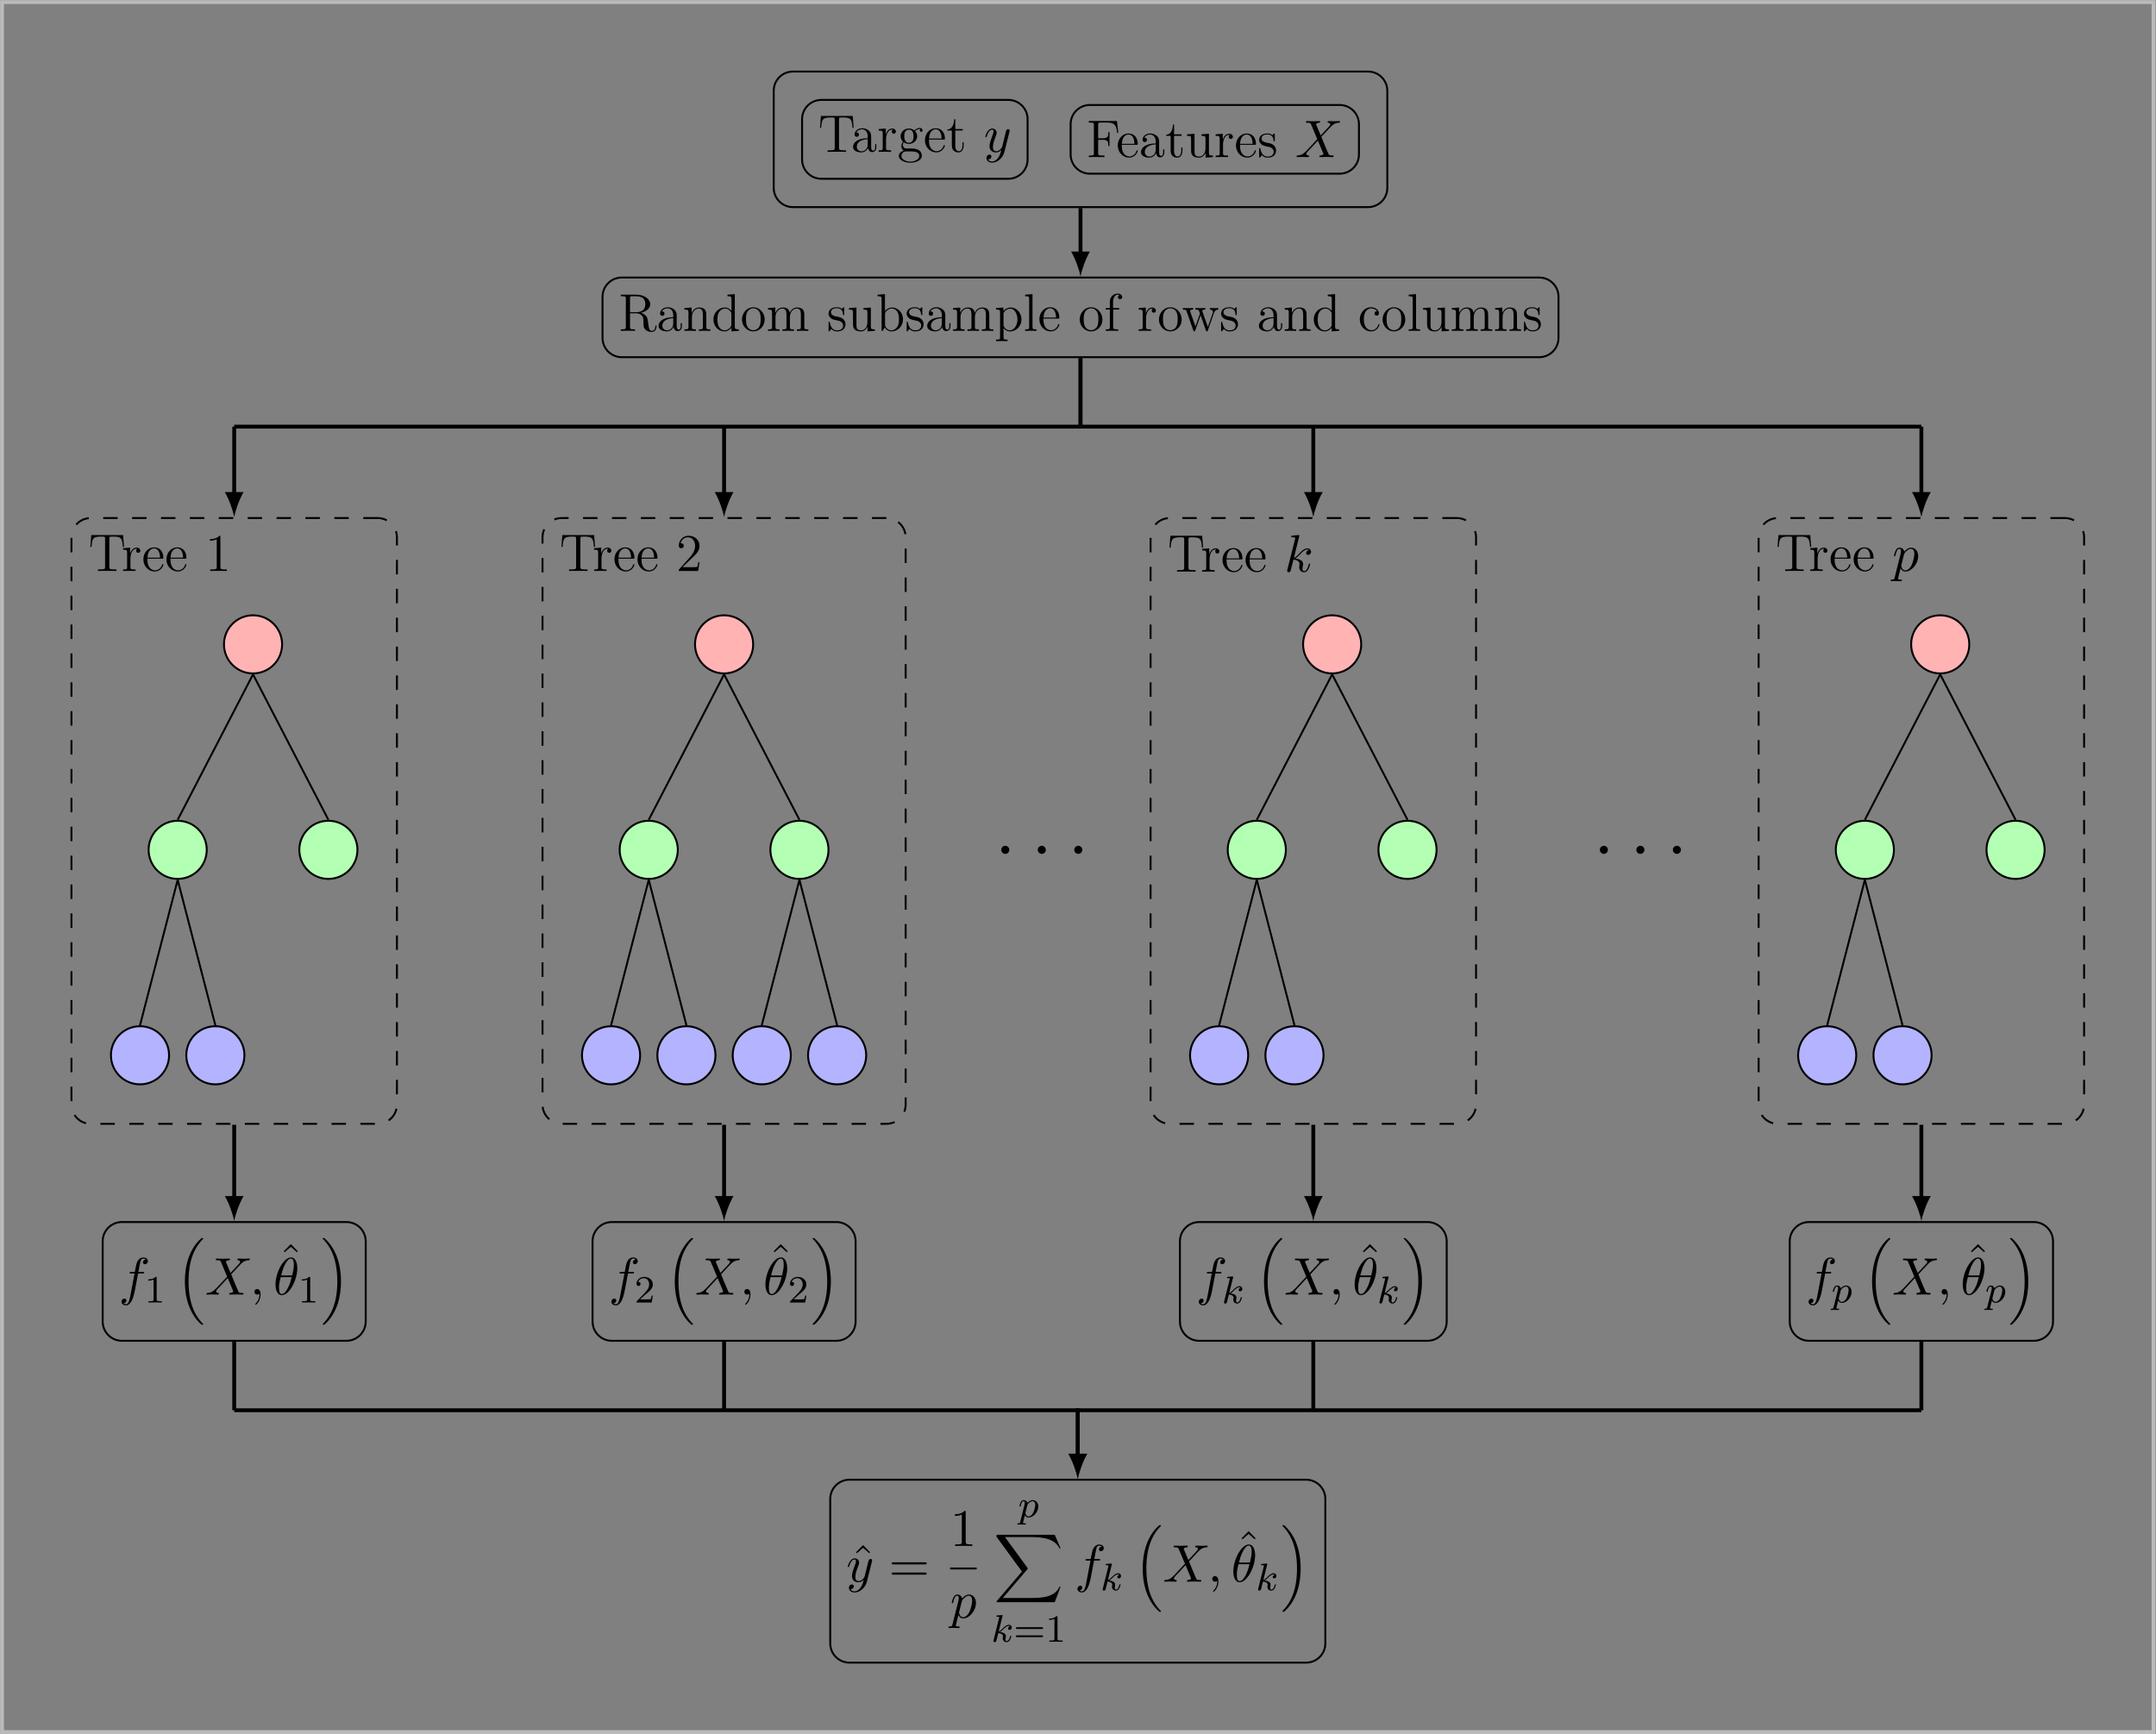 <?xml version='1.0' encoding='UTF-8'?>
<!-- This file was generated by dvisvgm 2.13.3 -->
<svg version='1.1' xmlns='http://www.w3.org/2000/svg' xmlns:xlink='http://www.w3.org/1999/xlink' width='445.972pt' height='358.801pt' viewBox='-72 -72 445.972 358.801'>
<rect x="-72" y="-72" width="445.972" height="358.801" fill="#808080" stroke="none"/>
<defs>
<path id='g0-58' d='M2.2-.574C2.2-.921 1.913-1.16 1.626-1.16C1.279-1.16 1.04-.873 1.04-.586C1.04-.239 1.327 0 1.614 0C1.961 0 2.2-.287 2.2-.574Z'/>
<path id='g5-49' d='M2.503-5.077C2.503-5.292 2.487-5.3 2.271-5.3C1.945-4.981 1.522-4.79 .765-4.79V-4.527C.98-4.527 1.411-4.527 1.873-4.742V-.654C1.873-.359 1.849-.263 1.092-.263H.813V0C1.14-.024 1.825-.024 2.184-.024S3.236-.024 3.563 0V-.263H3.284C2.527-.263 2.503-.359 2.503-.654V-5.077Z'/>
<path id='g5-50' d='M2.248-1.626C2.375-1.745 2.71-2.008 2.837-2.12C3.332-2.574 3.802-3.013 3.802-3.738C3.802-4.686 3.005-5.3 2.008-5.3C1.052-5.3 .422-4.575 .422-3.866C.422-3.475 .733-3.419 .845-3.419C1.012-3.419 1.259-3.539 1.259-3.842C1.259-4.256 .861-4.256 .765-4.256C.996-4.838 1.53-5.037 1.921-5.037C2.662-5.037 3.045-4.407 3.045-3.738C3.045-2.909 2.463-2.303 1.522-1.339L.518-.303C.422-.215 .422-.199 .422 0H3.571L3.802-1.427H3.555C3.531-1.267 3.467-.869 3.371-.717C3.324-.654 2.718-.654 2.59-.654H1.172L2.248-1.626Z'/>
<path id='g5-61' d='M5.826-2.654C5.946-2.654 6.105-2.654 6.105-2.837S5.914-3.021 5.794-3.021H.781C.662-3.021 .47-3.021 .47-2.837S.63-2.654 .749-2.654H5.826ZM5.794-.964C5.914-.964 6.105-.964 6.105-1.148S5.946-1.331 5.826-1.331H.749C.63-1.331 .47-1.331 .47-1.148S.662-.964 .781-.964H5.794Z'/>
<path id='g4-18' d='M4.964-5.455C4.964-6.175 4.767-7.691 3.655-7.691C2.138-7.691 .458-4.615 .458-2.116C.458-1.091 .775 .12 1.767 .12C3.305 .12 4.964-3.011 4.964-5.455ZM1.615-3.96C1.8-4.658 2.018-5.531 2.455-6.305C2.749-6.84 3.153-7.451 3.644-7.451C4.178-7.451 4.244-6.753 4.244-6.131C4.244-5.596 4.156-5.04 3.895-3.96H1.615ZM3.796-3.611C3.676-3.109 3.447-2.182 3.033-1.396C2.651-.655 2.236-.12 1.767-.12C1.407-.12 1.178-.436 1.178-1.451C1.178-1.909 1.244-2.542 1.527-3.611H3.796Z'/>
<path id='g4-59' d='M2.215-.011C2.215-.731 1.942-1.156 1.516-1.156C1.156-1.156 .938-.884 .938-.578C.938-.284 1.156 0 1.516 0C1.647 0 1.789-.044 1.898-.142C1.931-.164 1.942-.175 1.953-.175S1.975-.164 1.975-.011C1.975 .796 1.593 1.451 1.233 1.811C1.113 1.931 1.113 1.953 1.113 1.985C1.113 2.062 1.167 2.105 1.222 2.105C1.342 2.105 2.215 1.265 2.215-.011Z'/>
<path id='g4-88' d='M5.291-4.484L4.375-6.655C4.342-6.742 4.32-6.785 4.32-6.796C4.32-6.862 4.505-7.069 4.964-7.113C5.073-7.124 5.182-7.135 5.182-7.32C5.182-7.451 5.051-7.451 5.018-7.451C4.571-7.451 4.102-7.418 3.644-7.418C3.371-7.418 2.695-7.451 2.422-7.451C2.356-7.451 2.225-7.451 2.225-7.233C2.225-7.113 2.335-7.113 2.476-7.113C3.131-7.113 3.196-7.004 3.295-6.764L4.582-3.72L2.28-1.244L2.138-1.124C1.604-.545 1.091-.371 .535-.338C.393-.327 .295-.327 .295-.12C.295-.109 .295 0 .436 0C.764 0 1.124-.033 1.462-.033C1.865-.033 2.291 0 2.684 0C2.749 0 2.88 0 2.88-.218C2.88-.327 2.771-.338 2.749-.338C2.651-.349 2.313-.371 2.313-.676C2.313-.851 2.476-1.025 2.607-1.167L3.72-2.345L4.702-3.415L5.804-.807C5.847-.687 5.858-.676 5.858-.655C5.858-.567 5.651-.382 5.225-.338C5.105-.327 5.007-.316 5.007-.131C5.007 0 5.127 0 5.171 0C5.476 0 6.24-.033 6.545-.033C6.818-.033 7.484 0 7.756 0C7.833 0 7.964 0 7.964-.207C7.964-.338 7.855-.338 7.767-.338C7.036-.349 7.015-.382 6.829-.818C6.404-1.833 5.673-3.535 5.422-4.189C6.164-4.953 7.309-6.251 7.658-6.556C7.975-6.818 8.389-7.08 9.044-7.113C9.185-7.124 9.284-7.124 9.284-7.331C9.284-7.342 9.284-7.451 9.142-7.451C8.815-7.451 8.455-7.418 8.116-7.418C7.713-7.418 7.298-7.451 6.905-7.451C6.84-7.451 6.698-7.451 6.698-7.233C6.698-7.156 6.753-7.124 6.829-7.113C6.927-7.102 7.265-7.08 7.265-6.775C7.265-6.622 7.145-6.48 7.058-6.382L5.291-4.484Z'/>
<path id='g4-102' d='M4.004-4.364H4.942C5.16-4.364 5.269-4.364 5.269-4.582C5.269-4.702 5.16-4.702 4.975-4.702H4.069L4.298-5.945C4.342-6.175 4.495-6.949 4.56-7.08C4.658-7.287 4.844-7.451 5.073-7.451C5.116-7.451 5.4-7.451 5.607-7.255C5.127-7.211 5.018-6.829 5.018-6.665C5.018-6.415 5.215-6.284 5.422-6.284C5.705-6.284 6.022-6.524 6.022-6.938C6.022-7.44 5.52-7.691 5.073-7.691C4.702-7.691 4.015-7.495 3.687-6.415C3.622-6.185 3.589-6.076 3.327-4.702H2.575C2.367-4.702 2.247-4.702 2.247-4.495C2.247-4.364 2.345-4.364 2.553-4.364H3.273L2.455-.055C2.258 1.004 2.073 1.996 1.505 1.996C1.462 1.996 1.189 1.996 .982 1.8C1.484 1.767 1.582 1.375 1.582 1.211C1.582 .96 1.385 .829 1.178 .829C.895 .829 .578 1.069 .578 1.484C.578 1.975 1.058 2.236 1.505 2.236C2.105 2.236 2.542 1.593 2.738 1.178C3.087 .491 3.338-.829 3.349-.905L4.004-4.364Z'/>
<path id='g4-107' d='M3.131-7.451C3.131-7.462 3.131-7.571 2.989-7.571C2.738-7.571 1.942-7.484 1.658-7.462C1.571-7.451 1.451-7.44 1.451-7.244C1.451-7.113 1.549-7.113 1.713-7.113C2.236-7.113 2.258-7.036 2.258-6.927L2.225-6.709L.644-.425C.6-.273 .6-.251 .6-.185C.6 .065 .818 .12 .916 .12C1.058 .12 1.222 .022 1.287-.109C1.342-.207 1.833-2.225 1.898-2.498C2.269-2.465 3.164-2.291 3.164-1.571C3.164-1.495 3.164-1.451 3.131-1.342C3.109-1.211 3.087-1.08 3.087-.96C3.087-.316 3.524 .12 4.091 .12C4.418 .12 4.713-.055 4.953-.458C5.225-.938 5.345-1.538 5.345-1.56C5.345-1.669 5.247-1.669 5.215-1.669C5.105-1.669 5.095-1.625 5.062-1.473C4.844-.676 4.593-.12 4.113-.12C3.905-.12 3.764-.24 3.764-.633C3.764-.818 3.807-1.069 3.851-1.244C3.895-1.429 3.895-1.473 3.895-1.582C3.895-2.291 3.207-2.607 2.28-2.727C2.618-2.924 2.967-3.273 3.218-3.535C3.742-4.113 4.244-4.582 4.778-4.582C4.844-4.582 4.855-4.582 4.876-4.571C5.007-4.549 5.018-4.549 5.105-4.484C5.127-4.473 5.127-4.462 5.149-4.44C4.625-4.407 4.527-3.982 4.527-3.851C4.527-3.676 4.647-3.469 4.942-3.469C5.225-3.469 5.542-3.709 5.542-4.135C5.542-4.462 5.291-4.822 4.8-4.822C4.495-4.822 3.993-4.735 3.207-3.862C2.836-3.447 2.411-3.011 1.996-2.847L3.131-7.451Z'/>
<path id='g4-112' d='M.491 1.331C.404 1.702 .382 1.778-.098 1.778C-.229 1.778-.349 1.778-.349 1.985C-.349 2.073-.295 2.116-.207 2.116C.087 2.116 .404 2.084 .709 2.084C1.069 2.084 1.44 2.116 1.789 2.116C1.844 2.116 1.985 2.116 1.985 1.898C1.985 1.778 1.876 1.778 1.724 1.778C1.178 1.778 1.178 1.702 1.178 1.604C1.178 1.473 1.636-.305 1.713-.578C1.855-.262 2.16 .12 2.716 .12C3.982 .12 5.345-1.473 5.345-3.076C5.345-4.102 4.724-4.822 3.895-4.822C3.349-4.822 2.825-4.429 2.465-4.004C2.356-4.593 1.887-4.822 1.484-4.822C.982-4.822 .775-4.396 .676-4.2C.48-3.829 .338-3.175 .338-3.142C.338-3.033 .447-3.033 .469-3.033C.578-3.033 .589-3.044 .655-3.284C.84-4.058 1.058-4.582 1.451-4.582C1.636-4.582 1.789-4.495 1.789-4.08C1.789-3.829 1.756-3.709 1.713-3.524L.491 1.331ZM2.411-3.404C2.487-3.698 2.782-4.004 2.978-4.167C3.36-4.505 3.676-4.582 3.862-4.582C4.298-4.582 4.56-4.2 4.56-3.556S4.2-1.658 4.004-1.244C3.633-.48 3.109-.12 2.705-.12C1.985-.12 1.844-1.025 1.844-1.091C1.844-1.113 1.844-1.135 1.876-1.265L2.411-3.404Z'/>
<path id='g4-121' d='M5.302-4.156C5.345-4.309 5.345-4.331 5.345-4.407C5.345-4.604 5.193-4.702 5.029-4.702C4.92-4.702 4.745-4.636 4.647-4.473C4.625-4.418 4.538-4.08 4.495-3.884C4.418-3.6 4.342-3.305 4.276-3.011L3.785-1.047C3.742-.884 3.273-.12 2.553-.12C1.996-.12 1.876-.6 1.876-1.004C1.876-1.505 2.062-2.182 2.433-3.142C2.607-3.589 2.651-3.709 2.651-3.927C2.651-4.418 2.302-4.822 1.756-4.822C.72-4.822 .316-3.24 .316-3.142C.316-3.033 .425-3.033 .447-3.033C.556-3.033 .567-3.055 .622-3.229C.916-4.255 1.353-4.582 1.724-4.582C1.811-4.582 1.996-4.582 1.996-4.233C1.996-3.96 1.887-3.676 1.811-3.469C1.375-2.313 1.178-1.691 1.178-1.178C1.178-.207 1.865 .12 2.509 .12C2.935 .12 3.305-.065 3.611-.371C3.469 .196 3.338 .731 2.902 1.309C2.618 1.68 2.204 1.996 1.702 1.996C1.549 1.996 1.058 1.964 .873 1.538C1.047 1.538 1.189 1.538 1.342 1.407C1.451 1.309 1.56 1.167 1.56 .96C1.56 .622 1.265 .578 1.156 .578C.905 .578 .545 .753 .545 1.287C.545 1.833 1.025 2.236 1.702 2.236C2.825 2.236 3.949 1.244 4.255 .011L5.302-4.156Z'/>
<path id='g3-107' d='M2.327-5.292C2.335-5.308 2.359-5.412 2.359-5.42C2.359-5.46 2.327-5.531 2.232-5.531C2.2-5.531 1.953-5.507 1.769-5.491L1.323-5.46C1.148-5.444 1.068-5.436 1.068-5.292C1.068-5.181 1.18-5.181 1.275-5.181C1.658-5.181 1.658-5.133 1.658-5.061C1.658-5.037 1.658-5.021 1.618-4.878L.486-.343C.454-.223 .454-.175 .454-.167C.454-.032 .566 .08 .717 .08C.988 .08 1.052-.175 1.084-.287C1.164-.622 1.371-1.467 1.459-1.801C1.897-1.753 2.431-1.602 2.431-1.148C2.431-1.108 2.431-1.068 2.415-.988C2.391-.885 2.375-.773 2.375-.733C2.375-.263 2.726 .08 3.188 .08C3.523 .08 3.73-.167 3.834-.319C4.025-.614 4.152-1.092 4.152-1.14C4.152-1.219 4.089-1.243 4.033-1.243C3.937-1.243 3.921-1.196 3.889-1.052C3.786-.677 3.579-.143 3.204-.143C2.997-.143 2.949-.319 2.949-.534C2.949-.638 2.957-.733 2.997-.917C3.005-.948 3.037-1.076 3.037-1.164C3.037-1.817 2.216-1.961 1.809-2.016C2.104-2.192 2.375-2.463 2.471-2.566C2.909-2.997 3.268-3.292 3.65-3.292C3.754-3.292 3.85-3.268 3.913-3.188C3.483-3.132 3.483-2.758 3.483-2.75C3.483-2.574 3.618-2.455 3.794-2.455C4.009-2.455 4.248-2.63 4.248-2.957C4.248-3.228 4.057-3.515 3.658-3.515C3.196-3.515 2.782-3.164 2.327-2.71C1.865-2.256 1.666-2.168 1.538-2.112L2.327-5.292Z'/>
<path id='g3-112' d='M.414 .964C.351 1.219 .335 1.283 .016 1.283C-.096 1.283-.191 1.283-.191 1.435C-.191 1.506-.12 1.546-.08 1.546C0 1.546 .032 1.522 .622 1.522C1.196 1.522 1.363 1.546 1.419 1.546C1.451 1.546 1.57 1.546 1.57 1.395C1.57 1.283 1.459 1.283 1.363 1.283C.98 1.283 .98 1.235 .98 1.164C.98 1.108 1.124 .542 1.363-.391C1.467-.207 1.714 .08 2.144 .08C3.124 .08 4.144-1.052 4.144-2.208C4.144-2.997 3.634-3.515 2.997-3.515C2.519-3.515 2.136-3.188 1.905-2.949C1.737-3.515 1.203-3.515 1.124-3.515C.837-3.515 .638-3.332 .51-3.084C.327-2.726 .239-2.319 .239-2.295C.239-2.224 .295-2.192 .359-2.192C.462-2.192 .47-2.224 .526-2.431C.63-2.837 .773-3.292 1.1-3.292C1.299-3.292 1.355-3.108 1.355-2.917C1.355-2.837 1.323-2.646 1.307-2.582L.414 .964ZM1.881-2.455C1.921-2.59 1.921-2.606 2.04-2.75C2.343-3.108 2.686-3.292 2.973-3.292C3.371-3.292 3.523-2.901 3.523-2.542C3.523-2.248 3.347-1.395 3.108-.925C2.901-.494 2.519-.143 2.144-.143C1.602-.143 1.474-.765 1.474-.821C1.474-.837 1.49-.925 1.498-.948L1.881-2.455Z'/>
<path id='g6-49' d='M3.207-6.982C3.207-7.244 3.207-7.265 2.956-7.265C2.28-6.567 1.32-6.567 .971-6.567V-6.229C1.189-6.229 1.833-6.229 2.4-6.513V-.862C2.4-.469 2.367-.338 1.385-.338H1.036V0C1.418-.033 2.367-.033 2.804-.033S4.189-.033 4.571 0V-.338H4.222C3.24-.338 3.207-.458 3.207-.862V-6.982Z'/>
<path id='g6-61' d='M7.495-3.567C7.658-3.567 7.865-3.567 7.865-3.785S7.658-4.004 7.505-4.004H.971C.818-4.004 .611-4.004 .611-3.785S.818-3.567 .982-3.567H7.495ZM7.505-1.451C7.658-1.451 7.865-1.451 7.865-1.669S7.658-1.887 7.495-1.887H.982C.818-1.887 .611-1.887 .611-1.669S.818-1.451 .971-1.451H7.505Z'/>
<path id='g6-94' d='M2.727-7.571L1.265-6.087L1.462-5.891L2.727-7.004L3.982-5.891L4.178-6.087L2.727-7.571Z'/>
<path id='g13-28' d='M5.195-.975V-1.589H4.953V-.975C4.953-.351 4.69-.263 4.537-.263C4.121-.263 4.121-.844 4.121-1.008V-2.926C4.121-3.518 4.121-3.956 3.638-4.384C3.255-4.734 2.762-4.888 2.279-4.888C1.381-4.888 .69-4.296 .69-3.584C.69-3.266 .899-3.112 1.151-3.112C1.414-3.112 1.6-3.299 1.6-3.562C1.6-4.011 1.205-4.011 1.041-4.011C1.293-4.471 1.819-4.668 2.258-4.668C2.762-4.668 3.408-4.252 3.408-3.266V-2.827C1.205-2.795 .373-1.874 .373-1.03C.373-.164 1.381 .11 2.049 .11C2.773 .11 3.266-.329 3.474-.855C3.518-.34 3.858 .055 4.329 .055C4.559 .055 5.195-.099 5.195-.975ZM3.408-1.545C3.408-.471 2.608-.11 2.137-.11C1.6-.11 1.151-.504 1.151-1.03C1.151-2.477 3.014-2.608 3.408-2.63V-1.545Z'/>
<path id='g13-35' d='M5.567-2.367C5.567-3.759 4.537-4.833 3.321-4.833C2.718-4.833 2.203-4.559 1.83-4.099V-7.605L.307-7.485V-7.167C1.052-7.167 1.14-7.09 1.14-6.553V0H1.381L1.775-.712C2.027-.307 2.499 .11 3.2 .11C4.46 .11 5.567-.953 5.567-2.367ZM4.734-2.378C4.734-1.644 4.625-1.184 4.362-.789C4.142-.449 3.704-.11 3.156-.11C2.564-.11 2.181-.493 1.995-.789C1.852-1.019 1.852-1.063 1.852-1.249V-3.507C1.852-3.704 1.852-3.726 1.973-3.901C2.236-4.296 2.718-4.614 3.255-4.614C3.584-4.614 4.734-4.482 4.734-2.378Z'/>
<path id='g13-43' d='M4.449-1.304C4.449-1.403 4.373-1.403 4.34-1.403C4.241-1.403 4.23-1.37 4.197-1.238C3.956-.46 3.364-.132 2.773-.132C2.104-.132 1.216-.712 1.216-2.378C1.216-4.197 2.148-4.647 2.696-4.647C3.112-4.647 3.715-4.482 3.967-4.055C3.836-4.055 3.43-4.055 3.43-3.605C3.43-3.342 3.616-3.156 3.879-3.156C4.132-3.156 4.34-3.31 4.34-3.627C4.34-4.362 3.573-4.888 2.685-4.888C1.403-4.888 .384-3.748 .384-2.367C.384-.964 1.436 .11 2.674 .11C4.121 .11 4.449-1.205 4.449-1.304Z'/>
<path id='g13-47' d='M5.644 0V-.318C4.899-.318 4.811-.395 4.811-.932V-7.605L3.288-7.485V-7.167C4.033-7.167 4.121-7.09 4.121-6.553V-4.132C3.89-4.449 3.419-4.833 2.751-4.833C1.479-4.833 .384-3.759 .384-2.356C.384-.964 1.425 .11 2.63 .11C3.463 .11 3.945-.438 4.099-.647V.11L5.644 0ZM4.099-1.282C4.099-1.085 4.099-1.052 3.945-.811C3.682-.427 3.233-.11 2.685-.11C2.4-.11 1.216-.219 1.216-2.345C1.216-3.134 1.348-3.573 1.589-3.934C1.808-4.274 2.247-4.614 2.795-4.614C3.474-4.614 3.858-4.121 3.967-3.945C4.099-3.759 4.099-3.737 4.099-3.54V-1.282Z'/>
<path id='g13-50' d='M4.46-1.304C4.46-1.37 4.405-1.414 4.34-1.414C4.252-1.414 4.23-1.359 4.208-1.304C3.923-.384 3.189-.132 2.729-.132S1.162-.438 1.162-2.334V-2.542H4.197C4.438-2.542 4.46-2.542 4.46-2.751C4.46-3.858 3.868-4.888 2.542-4.888C1.293-4.888 .329-3.759 .329-2.4C.329-.953 1.447 .11 2.663 .11C3.967 .11 4.46-1.074 4.46-1.304ZM3.781-2.751H1.173C1.26-4.471 2.225-4.668 2.532-4.668C3.704-4.668 3.77-3.123 3.781-2.751Z'/>
<path id='g13-54' d='M6.542-5.019L6.258-7.463H.449V-7.145H.668C1.458-7.145 1.49-7.036 1.49-6.63V-.833C1.49-.427 1.458-.318 .668-.318H.449V0C.712-.022 1.688-.022 2.016-.022C2.4-.022 3.364-.022 3.682 0V-.318H3.353C2.4-.318 2.378-.449 2.378-.844V-3.573H3.342C4.373-3.573 4.482-3.211 4.482-2.29H4.723V-5.173H4.482C4.482-4.252 4.373-3.89 3.342-3.89H2.378V-6.707C2.378-7.068 2.4-7.145 2.882-7.145H4.252C5.83-7.145 6.148-6.564 6.301-5.019H6.542Z'/>
<path id='g13-55' d='M3.748-6.992C3.748-7.397 3.353-7.715 2.827-7.715C2.06-7.715 1.195-7.123 1.195-6.005V-4.723H.34V-4.405H1.195V-.811C1.195-.318 1.074-.318 .362-.318V0C.668-.022 1.271-.022 1.6-.022C1.896-.022 2.674-.022 2.926 0V-.318H2.707C1.907-.318 1.885-.438 1.885-.833V-4.405H3.123V-4.723H1.863V-6.005C1.863-6.992 2.367-7.496 2.816-7.496C2.904-7.496 3.068-7.474 3.2-7.408C3.156-7.397 2.882-7.299 2.882-6.981C2.882-6.729 3.058-6.553 3.31-6.553C3.573-6.553 3.748-6.729 3.748-6.992Z'/>
<path id='g13-59' d='M5.205-4.449C5.205-4.647 5.052-4.953 4.668-4.953C4.099-4.953 3.671-4.603 3.518-4.438C3.189-4.69 2.805-4.833 2.389-4.833C1.403-4.833 .668-4.088 .668-3.244C.668-2.619 1.052-2.214 1.162-2.115C1.03-1.951 .833-1.633 .833-1.205C.833-.57 1.216-.296 1.304-.241C.8-.099 .296 .296 .296 .866C.296 1.622 1.326 2.247 2.674 2.247C3.978 2.247 5.063 1.666 5.063 .844C5.063 .57 4.986-.077 4.329-.416C3.77-.701 3.222-.701 2.279-.701C1.611-.701 1.534-.701 1.337-.91C1.227-1.019 1.129-1.227 1.129-1.458C1.129-1.644 1.195-1.83 1.304-1.984C1.819-1.644 2.258-1.644 2.378-1.644C3.364-1.644 4.099-2.389 4.099-3.233C4.099-3.529 4.011-3.945 3.66-4.296C4.088-4.734 4.603-4.734 4.658-4.734C4.701-4.734 4.756-4.734 4.8-4.712C4.69-4.668 4.636-4.559 4.636-4.438C4.636-4.285 4.745-4.153 4.921-4.153C5.008-4.153 5.205-4.208 5.205-4.449ZM3.342-3.244C3.342-3.047 3.342-2.597 3.156-2.301C2.948-1.984 2.619-1.874 2.389-1.874C1.425-1.874 1.425-2.981 1.425-3.233C1.425-3.43 1.425-3.879 1.611-4.175C1.819-4.493 2.148-4.603 2.378-4.603C3.342-4.603 3.342-3.496 3.342-3.244ZM4.526 .855C4.526 1.501 3.693 2.016 2.685 2.016C1.633 2.016 .833 1.479 .833 .855C.833 .767 .855 .34 1.271 .055C1.512-.099 1.611-.099 2.378-.099C3.288-.099 4.526-.099 4.526 .855Z'/>
<path id='g13-72' d='M2.718 0V-.318C2.016-.318 1.885-.318 1.885-.811V-7.605L.362-7.485V-7.167C1.107-7.167 1.195-7.09 1.195-6.553V-.811C1.195-.318 1.074-.318 .362-.318V0C.668-.022 1.205-.022 1.534-.022S2.411-.022 2.718 0Z'/>
<path id='g13-75' d='M8.69 0V-.318C8.142-.318 7.868-.318 7.858-.647V-2.663C7.858-3.682 7.858-3.989 7.605-4.34C7.288-4.767 6.773-4.833 6.4-4.833C5.49-4.833 5.03-4.175 4.855-3.748C4.701-4.592 4.11-4.833 3.419-4.833C2.356-4.833 1.94-3.923 1.852-3.704H1.841V-4.833L.351-4.712V-4.395C1.096-4.395 1.184-4.318 1.184-3.781V-.811C1.184-.318 1.063-.318 .351-.318V0C.636-.022 1.227-.022 1.534-.022C1.852-.022 2.444-.022 2.729 0V-.318C2.027-.318 1.896-.318 1.896-.811V-2.849C1.896-4 2.652-4.614 3.332-4.614S4.164-4.055 4.164-3.386V-.811C4.164-.318 4.044-.318 3.332-.318V0C3.616-.022 4.208-.022 4.515-.022C4.833-.022 5.425-.022 5.71 0V-.318C5.008-.318 4.877-.318 4.877-.811V-2.849C4.877-4 5.633-4.614 6.312-4.614S7.145-4.055 7.145-3.386V-.811C7.145-.318 7.025-.318 6.312-.318V0C6.597-.022 7.189-.022 7.496-.022C7.814-.022 8.405-.022 8.69 0Z'/>
<path id='g13-77' d='M5.71 0V-.318C5.162-.318 4.888-.318 4.877-.647V-2.663C4.877-3.682 4.877-3.989 4.625-4.34C4.307-4.767 3.792-4.833 3.419-4.833C2.356-4.833 1.94-3.923 1.852-3.704H1.841V-4.833L.351-4.712V-4.395C1.096-4.395 1.184-4.318 1.184-3.781V-.811C1.184-.318 1.063-.318 .351-.318V0C.636-.022 1.227-.022 1.534-.022C1.852-.022 2.444-.022 2.729 0V-.318C2.027-.318 1.896-.318 1.896-.811V-2.849C1.896-4 2.652-4.614 3.332-4.614S4.164-4.055 4.164-3.386V-.811C4.164-.318 4.044-.318 3.332-.318V0C3.616-.022 4.208-.022 4.515-.022C4.833-.022 5.425-.022 5.71 0Z'/>
<path id='g13-81' d='M5.03-2.345C5.03-3.759 3.956-4.888 2.685-4.888C1.37-4.888 .329-3.726 .329-2.345C.329-.942 1.425 .11 2.674 .11C3.967 .11 5.03-.964 5.03-2.345ZM4.197-2.444C4.197-2.06 4.197-1.381 3.912-.866C3.605-.34 3.101-.132 2.685-.132C2.279-.132 1.786-.307 1.468-.844C1.173-1.337 1.162-1.984 1.162-2.444C1.162-2.86 1.162-3.529 1.501-4.022C1.808-4.493 2.29-4.668 2.674-4.668C3.101-4.668 3.562-4.471 3.858-4.044C4.197-3.54 4.197-2.849 4.197-2.444Z'/>
<path id='g13-82' d='M4.493 0V-.318H4.153C3.189-.318 3.156-.449 3.156-.844V-7.025C3.156-7.277 3.156-7.288 2.937-7.288C2.674-6.992 2.126-6.586 .997-6.586V-6.268C1.249-6.268 1.797-6.268 2.4-6.553V-.844C2.4-.449 2.367-.318 1.403-.318H1.063V0C1.359-.022 2.422-.022 2.784-.022S4.197-.022 4.493 0Z'/>
<path id='g13-84' d='M5.567-2.367C5.567-3.759 4.537-4.833 3.342-4.833C2.378-4.833 1.863-4.142 1.83-4.099V-4.833L.307-4.712V-4.395C1.074-4.395 1.14-4.318 1.14-3.836V1.315C1.14 1.808 1.019 1.808 .307 1.808V2.126C.592 2.104 1.184 2.104 1.49 2.104C1.808 2.104 2.4 2.104 2.685 2.126V1.808C1.984 1.808 1.852 1.808 1.852 1.315V-.592C2.049-.318 2.499 .11 3.2 .11C4.46 .11 5.567-.953 5.567-2.367ZM4.734-2.367C4.734-1.063 3.989-.11 3.145-.11C2.805-.11 2.488-.252 2.268-.46C2.016-.712 1.852-.932 1.852-1.238V-3.496C1.852-3.704 1.852-3.715 1.973-3.89C2.301-4.384 2.838-4.592 3.255-4.592C4.077-4.592 4.734-3.595 4.734-2.367Z'/>
<path id='g13-95' d='M7.858-.953C7.858-1.019 7.858-1.118 7.737-1.118C7.627-1.118 7.627-1.052 7.616-.942C7.562-.285 7.244 .011 6.893 .011C6.389 .011 6.279-.504 6.192-1.085L6.082-1.907C6.005-2.455 5.962-2.805 5.633-3.145C5.512-3.266 5.227-3.562 4.625-3.726C5.71-3.978 6.553-4.668 6.553-5.512C6.553-6.575 5.315-7.485 3.737-7.485H.46V-7.167H.679C1.468-7.167 1.501-7.058 1.501-6.652V-.833C1.501-.427 1.468-.318 .679-.318H.46V0C.712-.022 1.611-.022 1.929-.022S3.156-.022 3.408 0V-.318H3.189C2.4-.318 2.367-.427 2.367-.833V-3.638H3.638C4.066-3.638 4.471-3.518 4.767-3.211C5.14-2.795 5.14-2.564 5.14-1.808C5.14-.942 5.14-.658 5.622-.186C5.786-.022 6.247 .23 6.86 .23C7.715 .23 7.858-.723 7.858-.953ZM5.534-5.512C5.534-4.559 5.019-3.858 3.595-3.858H2.367V-6.729C2.367-6.981 2.367-7.112 2.597-7.156C2.696-7.167 3.025-7.167 3.244-7.167C4.132-7.167 5.534-7.167 5.534-5.512Z'/>
<path id='g13-96' d='M3.868-4.197C3.868-4.526 3.573-4.833 3.101-4.833C2.17-4.833 1.852-3.825 1.786-3.616H1.775V-4.833L.307-4.712V-4.395C1.052-4.395 1.14-4.318 1.14-3.781V-.811C1.14-.318 1.019-.318 .307-.318V0C.614-.022 1.216-.022 1.545-.022C1.841-.022 2.619-.022 2.871 0V-.318H2.652C1.852-.318 1.83-.438 1.83-.833V-2.553C1.83-3.616 2.268-4.614 3.112-4.614C3.2-4.614 3.222-4.614 3.266-4.603C3.178-4.559 3.003-4.493 3.003-4.197C3.003-3.879 3.255-3.759 3.43-3.759C3.649-3.759 3.868-3.901 3.868-4.197Z'/>
<path id='g13-98' d='M3.858-1.392C3.858-1.984 3.496-2.334 3.397-2.433C3.003-2.773 2.707-2.838 1.984-2.97C1.655-3.036 .855-3.189 .855-3.847C.855-4.186 1.085-4.69 2.071-4.69C3.266-4.69 3.332-3.671 3.353-3.332C3.364-3.244 3.441-3.244 3.474-3.244C3.595-3.244 3.595-3.299 3.595-3.496V-4.636C3.595-4.833 3.595-4.888 3.485-4.888C3.397-4.888 3.189-4.647 3.112-4.548C2.773-4.822 2.433-4.888 2.082-4.888C.756-4.888 .362-4.164 .362-3.562C.362-3.441 .362-3.058 .778-2.674C1.129-2.367 1.501-2.29 2.005-2.192C2.608-2.071 2.751-2.038 3.025-1.819C3.222-1.655 3.364-1.414 3.364-1.107C3.364-.636 3.09-.11 2.126-.11C1.403-.11 .877-.526 .636-1.622C.592-1.819 .581-1.841 .581-1.841C.559-1.885 .515-1.885 .482-1.885C.362-1.885 .362-1.83 .362-1.633V-.142C.362 .055 .362 .11 .471 .11C.526 .11 .537 .099 .723-.132C.778-.208 .778-.23 .942-.405C1.359 .11 1.951 .11 2.137 .11C3.288 .11 3.858-.526 3.858-1.392Z'/>
<path id='g13-104' d='M7.353-4.986L7.156-7.43H.581L.384-4.986H.625C.778-6.718 .877-7.112 2.608-7.112C2.805-7.112 3.112-7.112 3.2-7.09C3.419-7.058 3.43-6.926 3.43-6.674V-.844C3.43-.471 3.43-.318 2.356-.318H1.962V0C2.312-.022 3.441-.022 3.868-.022S5.436-.022 5.786 0V-.318H5.392C4.318-.318 4.318-.471 4.318-.844V-6.674C4.318-6.948 4.34-7.047 4.515-7.09C4.603-7.112 4.921-7.112 5.129-7.112C6.86-7.112 6.959-6.718 7.112-4.986H7.353Z'/>
<path id='g13-105' d='M3.573-1.359V-1.984H3.332V-1.381C3.332-.592 3.014-.132 2.586-.132C1.841-.132 1.841-1.151 1.841-1.337V-4.405H3.386V-4.723H1.841V-6.74H1.6C1.589-5.71 1.195-4.658 .197-4.625V-4.405H1.129V-1.359C1.129-.142 1.94 .11 2.521 .11C3.211 .11 3.573-.57 3.573-1.359Z'/>
<path id='g13-107' d='M4.822-1.841H4.581C4.548-1.655 4.46-1.052 4.351-.877C4.274-.778 3.649-.778 3.321-.778H1.293C1.589-1.03 2.258-1.732 2.542-1.995C4.208-3.529 4.822-4.099 4.822-5.184C4.822-6.444 3.825-7.288 2.553-7.288S.537-6.203 .537-5.26C.537-4.701 1.019-4.701 1.052-4.701C1.282-4.701 1.567-4.866 1.567-5.216C1.567-5.523 1.359-5.732 1.052-5.732C.953-5.732 .932-5.732 .899-5.721C1.107-6.466 1.699-6.97 2.411-6.97C3.342-6.97 3.912-6.192 3.912-5.184C3.912-4.252 3.375-3.441 2.751-2.74L.537-.263V0H4.537L4.822-1.841Z'/>
<path id='g13-109' d='M5.71 0V-.318C4.964-.318 4.877-.395 4.877-.932V-4.833L3.332-4.712V-4.395C4.077-4.395 4.164-4.318 4.164-3.781V-1.819C4.164-.888 3.671-.11 2.849-.11C1.951-.11 1.896-.625 1.896-1.205V-4.833L.351-4.712V-4.395C1.184-4.395 1.184-4.362 1.184-3.386V-1.742C1.184-1.063 1.184-.668 1.512-.307C1.775-.022 2.225 .11 2.784 .11C2.97 .11 3.321 .11 3.693-.208C4.011-.46 4.186-.877 4.186-.877V.11L5.71 0Z'/>
<path id='g13-114' d='M7.54-4.405V-4.723C7.266-4.701 7.068-4.701 6.729-4.701L5.797-4.723V-4.405C6.29-4.384 6.422-4.088 6.422-3.879C6.422-3.879 6.422-3.792 6.378-3.682L5.37-.811L4.274-3.912C4.219-4.044 4.219-4.066 4.219-4.099C4.219-4.405 4.625-4.405 4.855-4.405V-4.723C4.548-4.701 4.099-4.701 3.781-4.701L2.795-4.723V-4.405C3.211-4.405 3.353-4.384 3.474-4.241C3.529-4.175 3.66-3.814 3.737-3.595L2.805-.921L1.753-3.901C1.699-4.044 1.699-4.066 1.699-4.11C1.699-4.405 2.126-4.405 2.334-4.405V-4.723C2.06-4.701 1.512-4.701 1.216-4.701L.197-4.723V-4.405C.756-4.405 .866-4.362 .986-4.011L2.367-.088C2.411 .033 2.444 .11 2.564 .11C2.663 .11 2.718 .077 2.773-.099L3.868-3.222L4.964-.099C5.019 .077 5.074 .11 5.173 .11C5.293 .11 5.326 .033 5.37-.088L6.63-3.682C6.871-4.373 7.353-4.395 7.54-4.405Z'/>
<path id='g14-16' d='M5.131 17.415C5.151 17.425 5.24 17.524 5.25 17.524H5.469C5.499 17.524 5.579 17.514 5.579 17.425C5.579 17.385 5.559 17.365 5.539 17.335C5.181 16.976 4.643 16.428 4.025 15.333C2.949 13.42 2.55 10.959 2.55 8.568C2.55 4.144 3.806 1.544 5.549-.219C5.579-.249 5.579-.279 5.579-.299C5.579-.399 5.509-.399 5.39-.399C5.26-.399 5.24-.399 5.151-.319C4.204 .498 3.138 1.883 2.451 3.985C2.022 5.3 1.793 6.904 1.793 8.558C1.793 10.919 2.222 13.589 3.786 15.9C4.055 16.289 4.423 16.697 4.423 16.707C4.523 16.827 4.663 16.986 4.742 17.056L5.131 17.415Z'/>
<path id='g14-17' d='M4.144 8.558C4.144 5.699 3.477 2.66 1.514 .418C1.375 .259 1.006-.13 .767-.339C.697-.399 .677-.399 .548-.399C.448-.399 .359-.399 .359-.299C.359-.259 .399-.219 .418-.199C.757 .149 1.295 .697 1.913 1.793C2.989 3.706 3.387 6.167 3.387 8.558C3.387 12.882 2.192 15.522 .399 17.345C.379 17.365 .359 17.395 .359 17.425C.359 17.524 .448 17.524 .548 17.524C.677 17.524 .697 17.524 .787 17.445C1.733 16.628 2.8 15.243 3.487 13.141C3.925 11.776 4.144 10.162 4.144 8.558Z'/>
<path id='g14-88' d='M12.613 13.948L13.818 10.76H13.569C13.181 11.796 12.125 12.473 10.979 12.772C10.77 12.822 9.793 13.081 7.88 13.081H1.873L6.944 7.133C7.014 7.054 7.034 7.024 7.034 6.974C7.034 6.954 7.034 6.924 6.964 6.824L2.321 .478H7.781C9.116 .478 10.022 .618 10.112 .638C10.65 .717 11.517 .887 12.304 1.385C12.553 1.544 13.23 1.993 13.569 2.8H13.818L12.613 0H.837C.608 0 .598 .01 .568 .07C.558 .1 .558 .289 .558 .399L5.828 7.611L.667 13.659C.568 13.778 .568 13.828 .568 13.838C.568 13.948 .658 13.948 .837 13.948H12.613Z'/>
<use id='g8-58' xlink:href='#g0-58' transform='scale(1.44)'/>
</defs>
<g id='page4'>
<g stroke-miterlimit='10' transform='translate(-19.66,61.308)scale(0.996,-0.996)'>
<g fill='#000' stroke='#000'>
<g stroke-width='0.4'>
<g fill='#ffb3b3'>
<g stroke='#000'>
<g fill='#ffb3b3'>
<g stroke='#000'>
<path d='M 6.036 0.0 C 6.036 3.334 3.334 6.036 0.0 6.036 C -3.334 6.036 -6.036 3.334 -6.036 0.0 C -6.036 -3.334 -3.334 -6.036 0.0 -6.036 C 3.334 -6.036 6.036 -3.334 6.036 0.0 Z M 0.0 0.0'/>
</g>
</g>
<g stroke='none' transform='scale(-1.004,1.004)translate(-19.66,61.308)scale(-1,-1)'>
<g fill='#000'>
<g stroke='none'/>
</g>
</g>
</g>
</g>
<g fill='#b3ffb3'>
<g stroke='#000'>
<g fill='#b3ffb3'>
<g stroke='#000'>
<path d='M -9.613 -42.679 C -9.613 -39.345 -12.315 -36.643 -15.649 -36.643 C -18.983 -36.643 -21.685 -39.345 -21.685 -42.679 C -21.685 -46.013 -18.983 -48.715 -15.649 -48.715 C -12.315 -48.715 -9.613 -46.013 -9.613 -42.679 Z M -15.649 -42.679'/>
</g>
</g>
<g transform='translate(-15.649,-42.679)'>
<g stroke='none' transform='scale(-1.004,1.004)translate(-19.66,61.308)scale(-1,-1)'>
<g fill='#000'>
<g stroke='none'/>
</g>
</g>
</g>
</g>
</g>
<path d='M 0.0 -6.236 L -15.649 -36.443' fill='none'/>
<g fill='#b3b3ff'>
<g stroke='#000'>
<g fill='#b3b3ff'>
<g stroke='#000'>
<path d='M -17.437 -85.358 C -17.437 -82.025 -20.14 -79.322 -23.474 -79.322 C -26.807 -79.322 -29.51 -82.025 -29.51 -85.358 C -29.51 -88.692 -26.807 -91.394 -23.474 -91.394 C -20.14 -91.394 -17.437 -88.692 -17.437 -85.358 Z M -23.474 -85.358'/>
</g>
</g>
<g transform='translate(-23.474,-85.358)'>
<g stroke='none' transform='scale(-1.004,1.004)translate(-19.66,61.308)scale(-1,-1)'>
<g fill='#000'>
<g stroke='none'/>
</g>
</g>
</g>
</g>
</g>
<path d='M -15.649 -48.915 L -23.474 -79.122' fill='none'/>
<g fill='#b3b3ff'>
<g stroke='#000'>
<g fill='#b3b3ff'>
<g stroke='#000'>
<path d='M -1.788 -85.358 C -1.788 -82.025 -4.491 -79.322 -7.825 -79.322 C -11.158 -79.322 -13.861 -82.025 -13.861 -85.358 C -13.861 -88.692 -11.158 -91.394 -7.825 -91.394 C -4.491 -91.394 -1.788 -88.692 -1.788 -85.358 Z M -7.825 -85.358'/>
</g>
</g>
<g transform='translate(-7.825,-85.358)'>
<g stroke='none' transform='scale(-1.004,1.004)translate(-19.66,61.308)scale(-1,-1)'>
<g fill='#000'>
<g stroke='none'/>
</g>
</g>
</g>
</g>
</g>
<path d='M -15.649 -48.915 L -7.825 -79.122' fill='none'/>
<g fill='#b3ffb3'>
<g stroke='#000'>
<g fill='#b3ffb3'>
<g stroke='#000'>
<path d='M 21.685 -42.679 C 21.685 -39.345 18.983 -36.643 15.649 -36.643 C 12.315 -36.643 9.613 -39.345 9.613 -42.679 C 9.613 -46.013 12.315 -48.715 15.649 -48.715 C 18.983 -48.715 21.685 -46.013 21.685 -42.679 Z M 15.649 -42.679'/>
</g>
</g>
<g transform='translate(15.649,-42.679)'>
<g stroke='none' transform='scale(-1.004,1.004)translate(-19.66,61.308)scale(-1,-1)'>
<g fill='#000'>
<g stroke='none'/>
</g>
</g>
</g>
</g>
</g>
<path d='M 0.0 -6.236 L 15.649 -36.443' fill='none'/>
<g fill='#ffb3b3'>
<g stroke='#000'>
<g fill='#ffb3b3'>
<g stroke='#000'>
<path d='M 103.867 0.0 C 103.867 3.334 101.164 6.036 97.831 6.036 C 94.497 6.036 91.794 3.334 91.794 0.0 C 91.794 -3.334 94.497 -6.036 97.831 -6.036 C 101.164 -6.036 103.867 -3.334 103.867 0.0 Z M 97.831 0.0'/>
</g>
</g>
<g transform='translate(97.831,0.0)'>
<g stroke='none' transform='scale(-1.004,1.004)translate(-19.66,61.308)scale(-1,-1)'>
<g fill='#000'>
<g stroke='none'/>
</g>
</g>
</g>
</g>
</g>
<g fill='#b3ffb3'>
<g stroke='#000'>
<g fill='#b3ffb3'>
<g stroke='#000'>
<path d='M 88.218 -42.679 C 88.218 -39.345 85.515 -36.643 82.181 -36.643 C 78.848 -36.643 76.145 -39.345 76.145 -42.679 C 76.145 -46.013 78.848 -48.715 82.181 -48.715 C 85.515 -48.715 88.218 -46.013 88.218 -42.679 Z M 82.181 -42.679'/>
</g>
</g>
<g transform='translate(82.181,-42.679)'>
<g stroke='none' transform='scale(-1.004,1.004)translate(-19.66,61.308)scale(-1,-1)'>
<g fill='#000'>
<g stroke='none'/>
</g>
</g>
</g>
</g>
</g>
<path d='M 97.831 -6.236 L 82.181 -36.443' fill='none'/>
<g fill='#b3b3ff'>
<g stroke='#000'>
<g fill='#b3b3ff'>
<g stroke='#000'>
<path d='M 80.393 -85.358 C 80.393 -82.025 77.691 -79.322 74.357 -79.322 C 71.023 -79.322 68.321 -82.025 68.321 -85.358 C 68.321 -88.692 71.023 -91.394 74.357 -91.394 C 77.691 -91.394 80.393 -88.692 80.393 -85.358 Z M 74.357 -85.358'/>
</g>
</g>
<g transform='translate(74.357,-85.358)'>
<g stroke='none' transform='scale(-1.004,1.004)translate(-19.66,61.308)scale(-1,-1)'>
<g fill='#000'>
<g stroke='none'/>
</g>
</g>
</g>
</g>
</g>
<path d='M 82.181 -48.915 L 74.357 -79.122' fill='none'/>
<g fill='#b3b3ff'>
<g stroke='#000'>
<g fill='#b3b3ff'>
<g stroke='#000'>
<path d='M 96.042 -85.358 C 96.042 -82.025 93.34 -79.322 90.006 -79.322 C 86.672 -79.322 83.97 -82.025 83.97 -85.358 C 83.97 -88.692 86.672 -91.394 90.006 -91.394 C 93.34 -91.394 96.042 -88.692 96.042 -85.358 Z M 90.006 -85.358'/>
</g>
</g>
<g transform='translate(90.006,-85.358)'>
<g stroke='none' transform='scale(-1.004,1.004)translate(-19.66,61.308)scale(-1,-1)'>
<g fill='#000'>
<g stroke='none'/>
</g>
</g>
</g>
</g>
</g>
<path d='M 82.181 -48.915 L 90.006 -79.122' fill='none'/>
<g fill='#b3ffb3'>
<g stroke='#000'>
<g fill='#b3ffb3'>
<g stroke='#000'>
<path d='M 119.516 -42.679 C 119.516 -39.345 116.813 -36.643 113.48 -36.643 C 110.146 -36.643 107.444 -39.345 107.444 -42.679 C 107.444 -46.013 110.146 -48.715 113.48 -48.715 C 116.813 -48.715 119.516 -46.013 119.516 -42.679 Z M 113.48 -42.679'/>
</g>
</g>
<g transform='translate(113.48,-42.679)'>
<g stroke='none' transform='scale(-1.004,1.004)translate(-19.66,61.308)scale(-1,-1)'>
<g fill='#000'>
<g stroke='none'/>
</g>
</g>
</g>
</g>
</g>
<path d='M 97.831 -6.236 L 113.48 -36.443' fill='none'/>
<g fill='#b3b3ff'>
<g stroke='#000'>
<g fill='#b3b3ff'>
<g stroke='#000'>
<path d='M 111.691 -85.358 C 111.691 -82.025 108.989 -79.322 105.655 -79.322 C 102.321 -79.322 99.619 -82.025 99.619 -85.358 C 99.619 -88.692 102.321 -91.394 105.655 -91.394 C 108.989 -91.394 111.691 -88.692 111.691 -85.358 Z M 105.655 -85.358'/>
</g>
</g>
<g transform='translate(105.655,-85.358)'>
<g stroke='none' transform='scale(-1.004,1.004)translate(-19.66,61.308)scale(-1,-1)'>
<g fill='#000'>
<g stroke='none'/>
</g>
</g>
</g>
</g>
</g>
<path d='M 113.48 -48.915 L 105.655 -79.122' fill='none'/>
<g fill='#b3b3ff'>
<g stroke='#000'>
<g fill='#b3b3ff'>
<g stroke='#000'>
<path d='M 127.34 -85.358 C 127.34 -82.025 124.638 -79.322 121.304 -79.322 C 117.971 -79.322 115.268 -82.025 115.268 -85.358 C 115.268 -88.692 117.971 -91.394 121.304 -91.394 C 124.638 -91.394 127.34 -88.692 127.34 -85.358 Z M 121.304 -85.358'/>
</g>
</g>
<g transform='translate(121.304,-85.358)'>
<g stroke='none' transform='scale(-1.004,1.004)translate(-19.66,61.308)scale(-1,-1)'>
<g fill='#000'>
<g stroke='none'/>
</g>
</g>
</g>
</g>
</g>
<path d='M 113.48 -48.915 L 121.304 -79.122' fill='none'/>
<g fill='#ffb3b3'>
<g stroke='#000'>
<g fill='#ffb3b3'>
<g stroke='#000'>
<path d='M 230.15 0.0 C 230.15 3.334 227.447 6.036 224.114 6.036 C 220.78 6.036 218.078 3.334 218.078 0.0 C 218.078 -3.334 220.78 -6.036 224.114 -6.036 C 227.447 -6.036 230.15 -3.334 230.15 0.0 Z M 224.114 0.0'/>
</g>
</g>
<g transform='translate(224.114,0.0)'>
<g stroke='none' transform='scale(-1.004,1.004)translate(-19.66,61.308)scale(-1,-1)'>
<g fill='#000'>
<g stroke='none'/>
</g>
</g>
</g>
</g>
</g>
<g fill='#b3ffb3'>
<g stroke='#000'>
<g fill='#b3ffb3'>
<g stroke='#000'>
<path d='M 214.501 -42.679 C 214.501 -39.345 211.798 -36.643 208.465 -36.643 C 205.131 -36.643 202.429 -39.345 202.429 -42.679 C 202.429 -46.013 205.131 -48.715 208.465 -48.715 C 211.798 -48.715 214.501 -46.013 214.501 -42.679 Z M 208.465 -42.679'/>
</g>
</g>
<g transform='translate(208.465,-42.679)'>
<g stroke='none' transform='scale(-1.004,1.004)translate(-19.66,61.308)scale(-1,-1)'>
<g fill='#000'>
<g stroke='none'/>
</g>
</g>
</g>
</g>
</g>
<path d='M 224.114 -6.236 L 208.465 -36.443' fill='none'/>
<g fill='#b3b3ff'>
<g stroke='#000'>
<g fill='#b3b3ff'>
<g stroke='#000'>
<path d='M 206.676 -85.358 C 206.676 -82.025 203.974 -79.322 200.64 -79.322 C 197.306 -79.322 194.604 -82.025 194.604 -85.358 C 194.604 -88.692 197.306 -91.394 200.64 -91.394 C 203.974 -91.394 206.676 -88.692 206.676 -85.358 Z M 200.64 -85.358'/>
</g>
</g>
<g transform='translate(200.64,-85.358)'>
<g stroke='none' transform='scale(-1.004,1.004)translate(-19.66,61.308)scale(-1,-1)'>
<g fill='#000'>
<g stroke='none'/>
</g>
</g>
</g>
</g>
</g>
<path d='M 208.465 -48.915 L 200.64 -79.122' fill='none'/>
<g fill='#b3b3ff'>
<g stroke='#000'>
<g fill='#b3b3ff'>
<g stroke='#000'>
<path d='M 222.325 -85.358 C 222.325 -82.025 219.623 -79.322 216.289 -79.322 C 212.956 -79.322 210.253 -82.025 210.253 -85.358 C 210.253 -88.692 212.956 -91.394 216.289 -91.394 C 219.623 -91.394 222.325 -88.692 222.325 -85.358 Z M 216.289 -85.358'/>
</g>
</g>
<g transform='translate(216.289,-85.358)'>
<g stroke='none' transform='scale(-1.004,1.004)translate(-19.66,61.308)scale(-1,-1)'>
<g fill='#000'>
<g stroke='none'/>
</g>
</g>
</g>
</g>
</g>
<path d='M 208.465 -48.915 L 216.289 -79.122' fill='none'/>
<g fill='#b3ffb3'>
<g stroke='#000'>
<g fill='#b3ffb3'>
<g stroke='#000'>
<path d='M 245.799 -42.679 C 245.799 -39.345 243.097 -36.643 239.763 -36.643 C 236.429 -36.643 233.727 -39.345 233.727 -42.679 C 233.727 -46.013 236.429 -48.715 239.763 -48.715 C 243.097 -48.715 245.799 -46.013 245.799 -42.679 Z M 239.763 -42.679'/>
</g>
</g>
<g transform='translate(239.763,-42.679)'>
<g stroke='none' transform='scale(-1.004,1.004)translate(-19.66,61.308)scale(-1,-1)'>
<g fill='#000'>
<g stroke='none'/>
</g>
</g>
</g>
</g>
</g>
<path d='M 224.114 -6.236 L 239.763 -36.443' fill='none'/>
<g fill='#ffb3b3'>
<g stroke='#000'>
<g fill='#ffb3b3'>
<g stroke='#000'>
<path d='M 356.433 0.0 C 356.433 3.334 353.731 6.036 350.397 6.036 C 347.063 6.036 344.361 3.334 344.361 0.0 C 344.361 -3.334 347.063 -6.036 350.397 -6.036 C 353.731 -6.036 356.433 -3.334 356.433 0.0 Z M 350.397 0.0'/>
</g>
</g>
<g transform='translate(350.397,0.0)'>
<g stroke='none' transform='scale(-1.004,1.004)translate(-19.66,61.308)scale(-1,-1)'>
<g fill='#000'>
<g stroke='none'/>
</g>
</g>
</g>
</g>
</g>
<g fill='#b3ffb3'>
<g stroke='#000'>
<g fill='#b3ffb3'>
<g stroke='#000'>
<path d='M 340.784 -42.679 C 340.784 -39.345 338.082 -36.643 334.748 -36.643 C 331.414 -36.643 328.712 -39.345 328.712 -42.679 C 328.712 -46.013 331.414 -48.715 334.748 -48.715 C 338.082 -48.715 340.784 -46.013 340.784 -42.679 Z M 334.748 -42.679'/>
</g>
</g>
<g transform='translate(334.748,-42.679)'>
<g stroke='none' transform='scale(-1.004,1.004)translate(-19.66,61.308)scale(-1,-1)'>
<g fill='#000'>
<g stroke='none'/>
</g>
</g>
</g>
</g>
</g>
<path d='M 350.397 -6.236 L 334.748 -36.443' fill='none'/>
<g fill='#b3b3ff'>
<g stroke='#000'>
<g fill='#b3b3ff'>
<g stroke='#000'>
<path d='M 332.96 -85.358 C 332.96 -82.025 330.257 -79.322 326.923 -79.322 C 323.59 -79.322 320.887 -82.025 320.887 -85.358 C 320.887 -88.692 323.59 -91.394 326.923 -91.394 C 330.257 -91.394 332.96 -88.692 332.96 -85.358 Z M 326.923 -85.358'/>
</g>
</g>
<g transform='translate(326.923,-85.358)'>
<g stroke='none' transform='scale(-1.004,1.004)translate(-19.66,61.308)scale(-1,-1)'>
<g fill='#000'>
<g stroke='none'/>
</g>
</g>
</g>
</g>
</g>
<path d='M 334.748 -48.915 L 326.923 -79.122' fill='none'/>
<g fill='#b3b3ff'>
<g stroke='#000'>
<g fill='#b3b3ff'>
<g stroke='#000'>
<path d='M 348.609 -85.358 C 348.609 -82.025 345.906 -79.322 342.573 -79.322 C 339.239 -79.322 336.536 -82.025 336.536 -85.358 C 336.536 -88.692 339.239 -91.394 342.573 -91.394 C 345.906 -91.394 348.609 -88.692 348.609 -85.358 Z M 342.573 -85.358'/>
</g>
</g>
<g transform='translate(342.573,-85.358)'>
<g stroke='none' transform='scale(-1.004,1.004)translate(-19.66,61.308)scale(-1,-1)'>
<g fill='#000'>
<g stroke='none'/>
</g>
</g>
</g>
</g>
</g>
<path d='M 334.748 -48.915 L 342.573 -79.122' fill='none'/>
<g fill='#b3ffb3'>
<g stroke='#000'>
<g fill='#b3ffb3'>
<g stroke='#000'>
<path d='M 372.082 -42.679 C 372.082 -39.345 369.38 -36.643 366.046 -36.643 C 362.713 -36.643 360.01 -39.345 360.01 -42.679 C 360.01 -46.013 362.713 -48.715 366.046 -48.715 C 369.38 -48.715 372.082 -46.013 372.082 -42.679 Z M 366.046 -42.679'/>
</g>
</g>
<g transform='translate(366.046,-42.679)'>
<g stroke='none' transform='scale(-1.004,1.004)translate(-19.66,61.308)scale(-1,-1)'>
<g fill='#000'>
<g stroke='none'/>
</g>
</g>
</g>
</g>
</g>
<path d='M 350.397 -6.236 L 366.046 -36.443' fill='none'/>
<g transform='translate(153.888,-43.519)'>
<g stroke='none' transform='scale(-1.004,1.004)translate(-19.66,61.308)scale(-1,-1)'>
<g fill='#000'>
<g stroke='none'>
<use x='-19.66' y='61.308' xlink:href='#g8-58'/>
<use x='-12.109' y='61.308' xlink:href='#g8-58'/>
<use x='-4.557' y='61.308' xlink:href='#g8-58'/>
</g>
</g>
</g>
</g>
<g transform='translate(278.203,-43.519)'>
<g stroke='none' transform='scale(-1.004,1.004)translate(-19.66,61.308)scale(-1,-1)'>
<g fill='#000'>
<g stroke='none'>
<use x='-19.66' y='61.308' xlink:href='#g8-58'/>
<use x='-12.109' y='61.308' xlink:href='#g8-58'/>
<use x='-4.557' y='61.308' xlink:href='#g8-58'/>
</g>
</g>
</g>
</g>
<g stroke-dasharray='3.0,3.0' stroke-dashoffset='0.0'>
<g stroke-dasharray='3.0,3.0' stroke-dashoffset='0.0'>
<path d='M 25.885 26.236 L -33.71 26.236 C -35.919 26.236 -37.71 24.445 -37.71 22.236 L -37.71 -95.594 C -37.71 -97.804 -35.919 -99.594 -33.71 -99.594 L 25.885 -99.594 C 28.094 -99.594 29.885 -97.804 29.885 -95.594 L 29.885 22.236 C 29.885 24.445 28.094 26.236 25.885 26.236 Z M -37.71 -99.594' fill='none'/>
</g>
<g transform='translate(-29.71,-36.679)'>
<g stroke='none' transform='scale(-1.004,1.004)translate(-19.66,61.308)scale(-1,-1)'>
<g fill='#000'>
<g stroke='none'/>
</g>
</g>
</g>
</g>
<g stroke-dasharray='3.0,3.0' stroke-dashoffset='0.0'>
<g stroke-dasharray='3.0,3.0' stroke-dashoffset='0.0'>
<path d='M 131.54 26.236 L 64.121 26.236 C 61.912 26.236 60.121 24.445 60.121 22.236 L 60.121 -95.594 C 60.121 -97.804 61.912 -99.594 64.121 -99.594 L 131.54 -99.594 C 133.75 -99.594 135.54 -97.804 135.54 -95.594 L 135.54 22.236 C 135.54 24.445 133.75 26.236 131.54 26.236 Z M 60.121 -99.594' fill='none'/>
</g>
<g transform='translate(68.121,-36.679)'>
<g stroke='none' transform='scale(-1.004,1.004)translate(-19.66,61.308)scale(-1,-1)'>
<g fill='#000'>
<g stroke='none'/>
</g>
</g>
</g>
</g>
<g stroke-dasharray='3.0,3.0' stroke-dashoffset='0.0'>
<g stroke-dasharray='3.0,3.0' stroke-dashoffset='0.0'>
<path d='M 249.999 26.236 L 190.404 26.236 C 188.195 26.236 186.404 24.445 186.404 22.236 L 186.404 -95.594 C 186.404 -97.804 188.195 -99.594 190.404 -99.594 L 249.999 -99.594 C 252.208 -99.594 253.999 -97.804 253.999 -95.594 L 253.999 22.236 C 253.999 24.445 252.208 26.236 249.999 26.236 Z M 186.404 -99.594' fill='none'/>
</g>
<g transform='translate(194.404,-36.679)'>
<g stroke='none' transform='scale(-1.004,1.004)translate(-19.66,61.308)scale(-1,-1)'>
<g fill='#000'>
<g stroke='none'/>
</g>
</g>
</g>
</g>
<g stroke-dasharray='3.0,3.0' stroke-dashoffset='0.0'>
<g stroke-dasharray='3.0,3.0' stroke-dashoffset='0.0'>
<path d='M 376.282 26.236 L 316.687 26.236 C 314.478 26.236 312.687 24.445 312.687 22.236 L 312.687 -95.594 C 312.687 -97.804 314.478 -99.594 316.687 -99.594 L 376.282 -99.594 C 378.491 -99.594 380.282 -97.804 380.282 -95.594 L 380.282 22.236 C 380.282 24.445 378.491 26.236 376.282 26.236 Z M 312.687 -99.594' fill='none'/>
</g>
<g transform='translate(320.687,-36.679)'>
<g stroke='none' transform='scale(-1.004,1.004)translate(-19.66,61.308)scale(-1,-1)'>
<g fill='#000'>
<g stroke='none'/>
</g>
</g>
</g>
</g>
<g transform='translate(-34.174,15.243)'>
<g stroke='none' transform='scale(-1.004,1.004)translate(-19.66,61.308)scale(-1,-1)'>
<g fill='#000'>
<g stroke='none'>
<use x='-19.66' y='61.308' xlink:href='#g13-104'/>
<use x='-12.811' y='61.308' xlink:href='#g13-96'/>
<use x='-8.636' y='61.308' xlink:href='#g13-50'/>
<use x='-3.868' y='61.308' xlink:href='#g13-50'/>
<use x='4.471' y='61.308' xlink:href='#g13-82'/>
</g>
</g>
</g>
</g>
<g transform='translate(63.656,15.243)'>
<g stroke='none' transform='scale(-1.004,1.004)translate(-19.66,61.308)scale(-1,-1)'>
<g fill='#000'>
<g stroke='none'>
<use x='-19.66' y='61.308' xlink:href='#g13-104'/>
<use x='-12.811' y='61.308' xlink:href='#g13-96'/>
<use x='-8.636' y='61.308' xlink:href='#g13-50'/>
<use x='-3.868' y='61.308' xlink:href='#g13-50'/>
<use x='4.471' y='61.308' xlink:href='#g13-107'/>
</g>
</g>
</g>
</g>
<g transform='translate(189.94,15.096)'>
<g stroke='none' transform='scale(-1.004,1.004)translate(-19.66,61.308)scale(-1,-1)'>
<g fill='#000'>
<g stroke='none'>
<use x='-19.66' y='61.308' xlink:href='#g13-104'/>
<use x='-12.811' y='61.308' xlink:href='#g13-96'/>
<use x='-8.636' y='61.308' xlink:href='#g13-50'/>
<use x='-3.868' y='61.308' xlink:href='#g13-50'/>
<use x='4.471' y='61.308' xlink:href='#g4-107'/>
</g>
</g>
</g>
</g>
<g transform='translate(316.223,15.243)'>
<g stroke='none' transform='scale(-1.004,1.004)translate(-19.66,61.308)scale(-1,-1)'>
<g fill='#000'>
<g stroke='none'>
<use x='-19.66' y='61.308' xlink:href='#g13-104'/>
<use x='-12.811' y='61.308' xlink:href='#g13-96'/>
<use x='-8.636' y='61.308' xlink:href='#g13-50'/>
<use x='-3.868' y='61.308' xlink:href='#g13-50'/>
<use x='4.471' y='61.308' xlink:href='#g4-112'/>
</g>
</g>
</g>
</g>
<g fill='#fff' stroke='#fff'>
<g stroke='#000'>
<g fill='#fff' stroke='#fff'>
<g stroke='#000'>
<path d='M 19.401 -119.994 L -27.225 -119.994 C -29.435 -119.994 -31.225 -121.785 -31.225 -123.994 L -31.225 -140.66 C -31.225 -142.87 -29.435 -144.66 -27.225 -144.66 L 19.401 -144.66 C 21.61 -144.66 23.401 -142.87 23.401 -140.66 L 23.401 -123.994 C 23.401 -121.785 21.61 -119.994 19.401 -119.994 Z M -31.225 -144.66' fill='none'/>
</g>
</g>
<g transform='translate(-27.892,-135.065)'>
<g stroke='none' transform='scale(-1.004,1.004)translate(-19.66,61.308)scale(-1,-1)'>
<g fill='#000'>
<g stroke='none'>
<use x='-19.66' y='61.308' xlink:href='#g4-102'/>
<use x='-14.319' y='62.944' xlink:href='#g5-49'/>
<use x='-7.769' y='50.013' xlink:href='#g14-16'/>
<use x='-1.819' y='61.308' xlink:href='#g4-88'/>
<use x='7.469' y='61.308' xlink:href='#g4-59'/>
<use x='13.211' y='58.429' xlink:href='#g6-94'/>
<use x='12.317' y='61.308' xlink:href='#g4-18'/>
<use x='17.439' y='62.944' xlink:href='#g5-49'/>
<use x='22.171' y='50.013' xlink:href='#g14-17'/>
</g>
</g>
</g>
</g>
</g>
</g>
<g fill='#fff' stroke='#fff'>
<g stroke='#000'>
<g fill='#fff' stroke='#fff'>
<g stroke='#000'>
<path d='M 121.144 -119.994 L 74.517 -119.994 C 72.308 -119.994 70.517 -121.785 70.517 -123.994 L 70.517 -140.66 C 70.517 -142.87 72.308 -144.66 74.517 -144.66 L 121.144 -144.66 C 123.353 -144.66 125.144 -142.87 125.144 -140.66 L 125.144 -123.994 C 125.144 -121.785 123.353 -119.994 121.144 -119.994 Z M 70.517 -144.66' fill='none'/>
</g>
</g>
<g transform='translate(73.85,-135.065)'>
<g stroke='none' transform='scale(-1.004,1.004)translate(-19.66,61.308)scale(-1,-1)'>
<g fill='#000'>
<g stroke='none'>
<use x='-19.66' y='61.308' xlink:href='#g4-102'/>
<use x='-14.319' y='62.944' xlink:href='#g5-50'/>
<use x='-7.769' y='50.013' xlink:href='#g14-16'/>
<use x='-1.819' y='61.308' xlink:href='#g4-88'/>
<use x='7.469' y='61.308' xlink:href='#g4-59'/>
<use x='13.211' y='58.429' xlink:href='#g6-94'/>
<use x='12.317' y='61.308' xlink:href='#g4-18'/>
<use x='17.439' y='62.944' xlink:href='#g5-50'/>
<use x='22.171' y='50.013' xlink:href='#g14-17'/>
</g>
</g>
</g>
</g>
</g>
</g>
<g fill='#fff' stroke='#fff'>
<g stroke='#000'>
<g fill='#fff' stroke='#fff'>
<g stroke='#000'>
<path d='M 243.904 -119.994 L 196.5 -119.994 C 194.29 -119.994 192.5 -121.785 192.5 -123.994 L 192.5 -140.66 C 192.5 -142.87 194.29 -144.66 196.5 -144.66 L 243.904 -144.66 C 246.113 -144.66 247.904 -142.87 247.904 -140.66 L 247.904 -123.994 C 247.904 -121.785 246.113 -119.994 243.904 -119.994 Z M 192.5 -144.66' fill='none'/>
</g>
</g>
<g transform='translate(195.833,-135.065)'>
<g stroke='none' transform='scale(-1.004,1.004)translate(-19.66,61.308)scale(-1,-1)'>
<g fill='#000'>
<g stroke='none'>
<use x='-19.66' y='61.308' xlink:href='#g4-102'/>
<use x='-14.319' y='63.085' xlink:href='#g3-107'/>
<use x='-7.381' y='50.013' xlink:href='#g14-16'/>
<use x='-1.431' y='61.308' xlink:href='#g4-88'/>
<use x='7.856' y='61.308' xlink:href='#g4-59'/>
<use x='13.599' y='58.429' xlink:href='#g6-94'/>
<use x='12.705' y='61.308' xlink:href='#g4-18'/>
<use x='17.826' y='63.085' xlink:href='#g3-107'/>
<use x='22.946' y='50.013' xlink:href='#g14-17'/>
</g>
</g>
</g>
</g>
</g>
</g>
<g fill='#fff' stroke='#fff'>
<g stroke='#000'>
<g fill='#fff' stroke='#fff'>
<g stroke='#000'>
<path d='M 369.827 -119.994 L 323.143 -119.994 C 320.934 -119.994 319.143 -121.785 319.143 -123.994 L 319.143 -140.66 C 319.143 -142.87 320.934 -144.66 323.143 -144.66 L 369.827 -144.66 C 372.036 -144.66 373.827 -142.87 373.827 -140.66 L 373.827 -123.994 C 373.827 -121.785 372.036 -119.994 369.827 -119.994 Z M 319.143 -144.66' fill='none'/>
</g>
</g>
<g transform='translate(322.476,-135.065)'>
<g stroke='none' transform='scale(-1.004,1.004)translate(-19.66,61.308)scale(-1,-1)'>
<g fill='#000'>
<g stroke='none'>
<use x='-19.66' y='61.308' xlink:href='#g4-102'/>
<use x='-14.319' y='62.944' xlink:href='#g3-112'/>
<use x='-7.74' y='50.013' xlink:href='#g14-16'/>
<use x='-1.79' y='61.308' xlink:href='#g4-88'/>
<use x='7.498' y='61.308' xlink:href='#g4-59'/>
<use x='13.24' y='58.429' xlink:href='#g6-94'/>
<use x='12.346' y='61.308' xlink:href='#g4-18'/>
<use x='17.467' y='62.944' xlink:href='#g3-112'/>
<use x='22.228' y='50.013' xlink:href='#g14-17'/>
</g>
</g>
</g>
</g>
</g>
</g>
<g stroke-width='0.8'>
<path d='M -3.912 -99.794 L -3.912 -115.114' fill='none'/>
<g transform='matrix(0.0,-1.0,1.0,0.0,-3.912,-115.114)'>
<path d=' M 4.68 0.0 C 3.293 0.26 1.04 1.04 -0.52 1.95 L -0.52 -1.95 C 1.04 -1.04 3.293 -0.26 4.68 0.0  ' stroke='none'/>
</g>
</g>
<g stroke-width='0.8'>
<path d='M 97.831 -99.794 L 97.831 -115.114' fill='none'/>
<g transform='matrix(0.0,-1.0,1.0,0.0,97.831,-115.114)'>
<path d=' M 4.68 0.0 C 3.293 0.26 1.04 1.04 -0.52 1.95 L -0.52 -1.95 C 1.04 -1.04 3.293 -0.26 4.68 0.0  ' stroke='none'/>
</g>
</g>
<g stroke-width='0.8'>
<path d='M 346.485 -99.794 L 346.485 -115.114' fill='none'/>
<g transform='matrix(0.0,-1.0,1.0,0.0,346.485,-115.114)'>
<path d=' M 4.68 0.0 C 3.293 0.26 1.04 1.04 -0.52 1.95 L -0.52 -1.95 C 1.04 -1.04 3.293 -0.26 4.68 0.0  ' stroke='none'/>
</g>
</g>
<g stroke-width='0.8'>
<path d='M 220.202 -99.794 L 220.202 -115.114' fill='none'/>
<g transform='matrix(0.0,-1.0,1.0,0.0,220.202,-115.114)'>
<path d=' M 4.68 0.0 C 3.293 0.26 1.04 1.04 -0.52 1.95 L -0.52 -1.95 C 1.04 -1.04 3.293 -0.26 4.68 0.0  ' stroke='none'/>
</g>
</g>
<g fill='#fff' stroke='#fff'>
<g stroke='#000'>
<g fill='#fff' stroke='#fff'>
<g stroke='#000'>
<path d='M 218.699 -173.513 L 123.874 -173.513 C 121.665 -173.513 119.874 -175.304 119.874 -177.513 L 119.874 -207.513 C 119.874 -209.722 121.665 -211.513 123.874 -211.513 L 218.699 -211.513 C 220.908 -211.513 222.699 -209.722 222.699 -207.513 L 222.699 -177.513 C 222.699 -175.304 220.908 -173.513 218.699 -173.513 Z M 119.874 -211.513' fill='none'/>
</g>
</g>
<g transform='translate(123.207,-194.695)'>
<g stroke='none' transform='scale(-1.004,1.004)translate(-19.66,61.308)scale(-1,-1)'>
<g fill='#000'>
<g stroke='none'>
<use x='-18.911' y='61.308' xlink:href='#g6-94'/>
<use x='-19.66' y='61.308' xlink:href='#g4-121'/>
<use x='-10.89' y='61.308' xlink:href='#g6-61'/>
<use x='1.838' y='53.928' xlink:href='#g6-49'/>
<rect x='1.821' y='58.381' height='.398' width='5.489'/>
<use x='1.821' y='68.791' xlink:href='#g4-112'/>
<use x='15.913' y='47.954' xlink:href='#g3-112'/>
<use x='10.849' y='51.607' xlink:href='#g14-88'/>
<use x='10.323' y='73.746' xlink:href='#g3-107'/>
<use x='14.945' y='73.746' xlink:href='#g5-61'/>
<use x='21.531' y='73.746' xlink:href='#g5-49'/>
<use x='27.583' y='61.308' xlink:href='#g4-102'/>
<use x='32.924' y='63.085' xlink:href='#g3-107'/>
<use x='39.862' y='50.013' xlink:href='#g14-16'/>
<use x='45.812' y='61.308' xlink:href='#g4-88'/>
<use x='55.1' y='61.308' xlink:href='#g4-59'/>
<use x='60.842' y='58.429' xlink:href='#g6-94'/>
<use x='59.948' y='61.308' xlink:href='#g4-18'/>
<use x='65.07' y='63.085' xlink:href='#g3-107'/>
<use x='70.189' y='50.013' xlink:href='#g14-17'/>
</g>
</g>
</g>
</g>
</g>
</g>
<g stroke-width='0.8'>
<path d='M -3.912 -159.087 L -3.912 -159.087 L 171.286 -159.087 L 171.286 -159.087 L 171.286 -168.633' fill='none'/>
<g transform='matrix(0.0,-1.0,1.0,0.0,171.286,-168.633)'>
<path d=' M 4.68 0.0 C 3.293 0.26 1.04 1.04 -0.52 1.95 L -0.52 -1.95 C 1.04 -1.04 3.293 -0.26 4.68 0.0  ' stroke='none'/>
</g>
</g>
<g stroke-width='0.8'>
<path d='M 346.485 -159.087 L 346.485 -159.087 L 171.286 -159.087 L 171.286 -159.087 L 171.286 -168.633' fill='none'/>
<g transform='matrix(0.0,-1.0,1.0,0.0,171.286,-168.633)'>
<path d=' M 4.68 0.0 C 3.293 0.26 1.04 1.04 -0.52 1.95 L -0.52 -1.95 C 1.04 -1.04 3.293 -0.26 4.68 0.0  ' stroke='none'/>
</g>
</g>
<g stroke-width='0.8'>
<path d='M -3.912 -144.86 L -3.912 -159.087' fill='none'/>
</g>
<g stroke-width='0.8'>
<path d='M 97.831 -144.86 L 97.831 -159.087' fill='none'/>
</g>
<g stroke-width='0.8'>
<path d='M 220.202 -144.86 L 220.202 -159.087' fill='none'/>
</g>
<g stroke-width='0.8'>
<path d='M 346.485 -144.86 L 346.485 -159.087' fill='none'/>
</g>
<g fill='#fff' stroke='#fff'>
<g stroke='#000'>
<g fill='#fff' stroke='#fff'>
<g stroke='#000'>
<path d='M 225.68 112.035 L 173.798 112.035 C 171.589 112.035 169.798 110.244 169.798 108.035 L 169.798 101.768 C 169.798 99.559 171.589 97.768 173.798 97.768 L 225.68 97.768 C 227.889 97.768 229.68 99.559 229.68 101.768 L 229.68 108.035 C 229.68 110.244 227.889 112.035 225.68 112.035 Z M 169.798 97.768' fill='none'/>
</g>
</g>
<g transform='translate(173.131,101.211)'>
<g stroke='none' transform='scale(-1.004,1.004)translate(-19.66,61.308)scale(-1,-1)'>
<g fill='#000'>
<g stroke='none'>
<use x='-19.66' y='61.308' xlink:href='#g13-54'/>
<use x='-13.556' y='61.308' xlink:href='#g13-50'/>
<use x='-8.789' y='61.308' xlink:href='#g13-28'/>
<use x='-3.419' y='61.308' xlink:href='#g13-105'/>
<use x='.756' y='61.308' xlink:href='#g13-109'/>
<use x='6.718' y='61.308' xlink:href='#g13-96'/>
<use x='10.893' y='61.308' xlink:href='#g13-50'/>
<use x='15.66' y='61.308' xlink:href='#g13-98'/>
<use x='23.463' y='61.308' xlink:href='#g4-88'/>
</g>
</g>
</g>
</g>
</g>
</g>
<g fill='#fff' stroke='#fff'>
<g stroke='#000'>
<g fill='#fff' stroke='#fff'>
<g stroke='#000'>
<path d='M 156.862 113.091 L 118.027 113.091 C 115.818 113.091 114.027 111.3 114.027 109.091 L 114.027 100.712 C 114.027 98.503 115.818 96.712 118.027 96.712 L 156.862 96.712 C 159.071 96.712 160.862 98.503 160.862 100.712 L 160.862 109.091 C 160.862 111.3 159.071 113.091 156.862 113.091 Z M 114.027 96.712' fill='none'/>
</g>
</g>
<g transform='translate(117.36,102.3)'>
<g stroke='none' transform='scale(-1.004,1.004)translate(-19.66,61.308)scale(-1,-1)'>
<g fill='#000'>
<g stroke='none'>
<use x='-19.66' y='61.308' xlink:href='#g13-104'/>
<use x='-12.811' y='61.308' xlink:href='#g13-28'/>
<use x='-7.441' y='61.308' xlink:href='#g13-96'/>
<use x='-3.266' y='61.308' xlink:href='#g13-59'/>
<use x='2.104' y='61.308' xlink:href='#g13-50'/>
<use x='6.871' y='61.308' xlink:href='#g13-105'/>
<use x='14.619' y='61.308' xlink:href='#g4-121'/>
</g>
</g>
</g>
</g>
</g>
</g>
<g fill='#fff' stroke='#fff'>
<g stroke='#000'>
<g fill='#fff' stroke='#fff'>
<g stroke='#000'>
<path d='M 231.571 118.981 L 112.136 118.981 C 109.927 118.981 108.136 117.191 108.136 114.981 L 108.136 94.821 C 108.136 92.612 109.927 90.821 112.136 90.821 L 231.571 90.821 C 233.78 90.821 235.571 92.612 235.571 94.821 L 235.571 114.981 C 235.571 117.191 233.78 118.981 231.571 118.981 Z M 108.136 90.821' fill='none'/>
</g>
</g>
<g transform='translate(113.827,104.901)'>
<g stroke='none' transform='scale(-1.004,1.004)translate(-19.66,61.308)scale(-1,-1)'>
<g fill='#000'>
<g stroke='none'/>
</g>
</g>
</g>
</g>
</g>
<g fill='#fff' stroke='#fff'>
<g stroke='#000'>
<g fill='#fff' stroke='#fff'>
<g stroke='#000'>
<path d='M 267.123 76.195 L 76.584 76.195 C 74.375 76.195 72.584 74.404 72.584 72.195 L 72.584 63.651 C 72.584 61.442 74.375 59.651 76.584 59.651 L 267.123 59.651 C 269.332 59.651 271.123 61.442 271.123 63.651 L 271.123 72.195 C 271.123 74.404 269.332 76.195 267.123 76.195 Z M 72.584 59.651' fill='none'/>
</g>
</g>
<g transform='translate(75.917,65.118)'>
<g stroke='none' transform='scale(-1.004,1.004)translate(-19.66,61.308)scale(-1,-1)'>
<g fill='#000'>
<g stroke='none'>
<use x='-19.66' y='61.308' xlink:href='#g13-95'/>
<use x='-11.759' y='61.308' xlink:href='#g13-28'/>
<use x='-6.389' y='61.308' xlink:href='#g13-77'/>
<use x='-.427' y='61.308' xlink:href='#g13-47'/>
<use x='5.534' y='61.308' xlink:href='#g13-81'/>
<use x='10.904' y='61.308' xlink:href='#g13-75'/>
<use x='23.419' y='61.308' xlink:href='#g13-98'/>
<use x='27.649' y='61.308' xlink:href='#g13-109'/>
<use x='33.611' y='61.308' xlink:href='#g13-35'/>
<use x='39.573' y='61.308' xlink:href='#g13-98'/>
<use x='43.803' y='61.308' xlink:href='#g13-28'/>
<use x='49.173' y='61.308' xlink:href='#g13-75'/>
<use x='58.115' y='61.308' xlink:href='#g13-84'/>
<use x='64.077' y='61.308' xlink:href='#g13-72'/>
<use x='67.058' y='61.308' xlink:href='#g13-50'/>
<use x='75.397' y='61.308' xlink:href='#g13-81'/>
<use x='80.767' y='61.308' xlink:href='#g13-55'/>
<use x='87.617' y='61.308' xlink:href='#g13-96'/>
<use x='91.792' y='61.308' xlink:href='#g13-81'/>
<use x='96.866' y='61.308' xlink:href='#g13-114'/>
<use x='104.614' y='61.308' xlink:href='#g13-98'/>
<use x='112.417' y='61.308' xlink:href='#g13-28'/>
<use x='117.786' y='61.308' xlink:href='#g13-77'/>
<use x='123.748' y='61.308' xlink:href='#g13-47'/>
<use x='133.282' y='61.308' xlink:href='#g13-43'/>
<use x='138.049' y='61.308' xlink:href='#g13-81'/>
<use x='143.419' y='61.308' xlink:href='#g13-72'/>
<use x='146.4' y='61.308' xlink:href='#g13-109'/>
<use x='152.362' y='61.308' xlink:href='#g13-75'/>
<use x='161.304' y='61.308' xlink:href='#g13-77'/>
<use x='167.266' y='61.308' xlink:href='#g13-98'/>
</g>
</g>
</g>
</g>
</g>
</g>
<g stroke-width='0.8'>
<path d='M 171.853 90.621 L 171.853 90.621 L 171.853 81.075' fill='none'/>
<g transform='matrix(0.0,-1.0,1.0,0.0,171.853,81.075)'>
<path d=' M 4.68 0.0 C 3.293 0.26 1.04 1.04 -0.52 1.95 L -0.52 -1.95 C 1.04 -1.04 3.293 -0.26 4.68 0.0  ' stroke='none'/>
</g>
</g>
<g stroke-width='0.8'>
<path d='M -3.912 45.225 L -3.912 45.225 L 171.853 45.225 L 171.853 45.225 L 171.853 59.451' fill='none'/>
</g>
<g stroke-width='0.8'>
<path d='M 346.485 45.225 L 346.485 45.225 L 171.853 45.225 L 171.853 45.225 L 171.853 59.451' fill='none'/>
</g>
<g stroke-width='0.8'>
<path d='M -3.912 45.225 L -3.912 31.116' fill='none'/>
<g transform='matrix(0.0,-1.0,1.0,0.0,-3.912,31.116)'>
<path d=' M 4.68 0.0 C 3.293 0.26 1.04 1.04 -0.52 1.95 L -0.52 -1.95 C 1.04 -1.04 3.293 -0.26 4.68 0.0  ' stroke='none'/>
</g>
</g>
<g stroke-width='0.8'>
<path d='M 97.831 45.225 L 97.831 31.116' fill='none'/>
<g transform='matrix(0.0,-1.0,1.0,0.0,97.831,31.116)'>
<path d=' M 4.68 0.0 C 3.293 0.26 1.04 1.04 -0.52 1.95 L -0.52 -1.95 C 1.04 -1.04 3.293 -0.26 4.68 0.0  ' stroke='none'/>
</g>
</g>
<g stroke-width='0.8'>
<path d='M 220.202 45.225 L 220.202 31.116' fill='none'/>
<g transform='matrix(0.0,-1.0,1.0,0.0,220.202,31.116)'>
<path d=' M 4.68 0.0 C 3.293 0.26 1.04 1.04 -0.52 1.95 L -0.52 -1.95 C 1.04 -1.04 3.293 -0.26 4.68 0.0  ' stroke='none'/>
</g>
</g>
<g stroke-width='0.8'>
<path d='M 346.485 45.225 L 346.485 31.116' fill='none'/>
<g transform='matrix(0.0,-1.0,1.0,0.0,346.485,31.116)'>
<path d=' M 4.68 0.0 C 3.293 0.26 1.04 1.04 -0.52 1.95 L -0.52 -1.95 C 1.04 -1.04 3.293 -0.26 4.68 0.0  ' stroke='none'/>
</g>
</g>
<g stroke='#bababa'>
<g stroke-width='0.8'>
<g stroke='#bababa'>
<g stroke-width='0.8'>
<path d='M -52.136 -225.939 h 446.845 v 359.347 h -446.845 Z' fill='none'/>
</g>
</g>
<g transform='translate(-37.91,-46.266)'>
<g stroke='none' transform='scale(-1.004,1.004)translate(-19.66,61.308)scale(-1,-1)'>
<g fill='#000'>
<g stroke='none'/>
</g>
</g>
</g>
</g>
</g>
</g>
</g>
</g>
</g>
</svg>